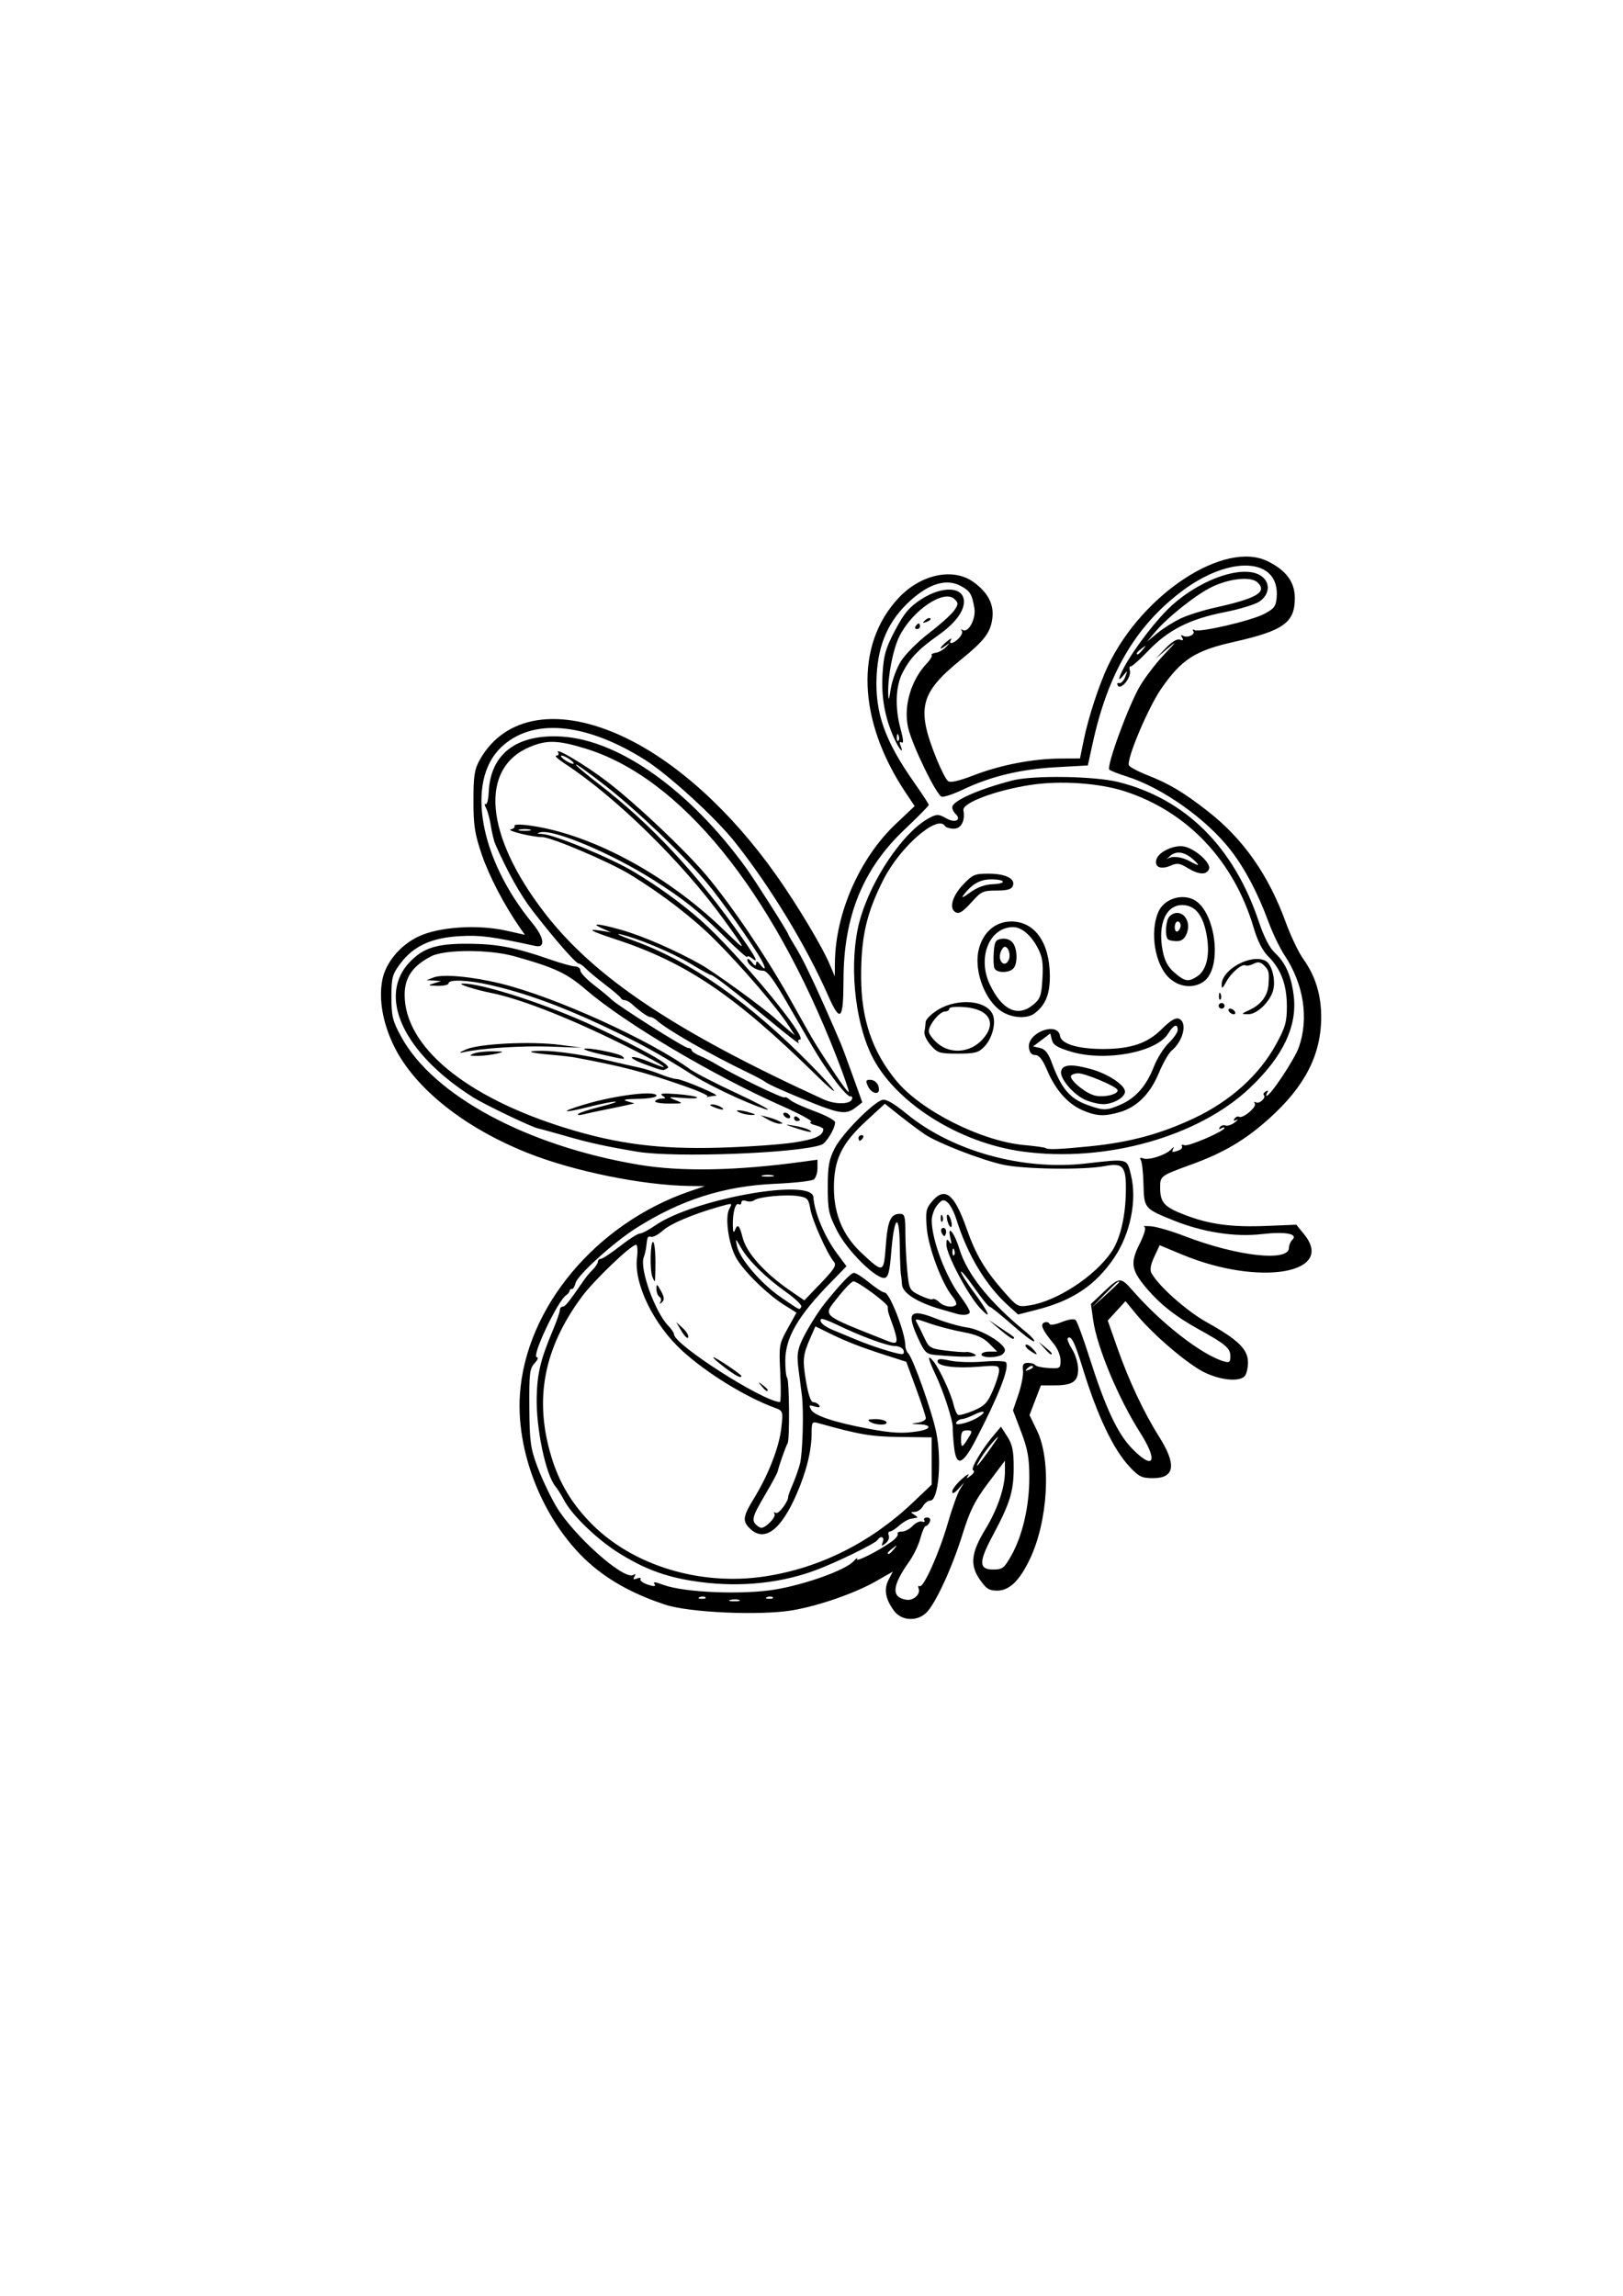 <?xml version="1.0" encoding="UTF-8" standalone="no"?>
<!-- Created with Inkscape (http://www.inkscape.org/) -->

<svg
   width="210mm"
   height="297mm"
   viewBox="0 0 210 297"
   version="1.1"
   id="svg1"
   xml:space="preserve"
   inkscape:export-filename="muamua.svg"
   inkscape:export-xdpi="96"
   inkscape:export-ydpi="96"
   inkscape:version="1.4.2 (2aeb623e1d, 2025-05-12)"
   sodipodi:docname=".svg"
   xmlns:inkscape="http://www.inkscape.org/namespaces/inkscape"
   xmlns:sodipodi="http://sodipodi.sourceforge.net/DTD/sodipodi-0.dtd"
   xmlns="http://www.w3.org/2000/svg"
   xmlns:svg="http://www.w3.org/2000/svg"><sodipodi:namedview
     id="namedview1"
     pagecolor="#ffffff"
     bordercolor="#000000"
     borderopacity="0.25"
     inkscape:showpageshadow="2"
     inkscape:pageopacity="0.0"
     inkscape:pagecheckerboard="0"
     inkscape:deskcolor="#d1d1d1"
     inkscape:document-units="mm"
     inkscape:export-bgcolor="#ffffff00"
     inkscape:zoom="0.69931958"
     inkscape:cx="396.81428"
     inkscape:cy="561.25984"
     inkscape:window-width="1033"
     inkscape:window-height="977"
     inkscape:window-x="26"
     inkscape:window-y="23"
     inkscape:window-maximized="0"
     inkscape:current-layer="layer1" /><defs
     id="defs1" /><g
     inkscape:label="Layer 1"
     inkscape:groupmode="layer"
     id="layer1"><path
       style="fill:#000000;stroke-width:1.403"
       d="m 115.68,208.382 c -1.118,-1.508 -1.344,-2.784 -0.709,-4.007 l 0.552,-1.062 -2.143,1.226 c -2.74,1.567 -7.424,3.198 -10.851,3.778 -4.163,0.705 -13.326,0.303 -16.441,-0.721 -3.538,-1.164 -6.385,-2.624 -8.8,-4.512 -6.353,-4.968 -10.55,-14.445 -10.02,-22.626 0.731,-11.281 9.852,-22.199 22.024,-26.36 l 1.899,-0.649 -1.97,-0.026 c -6.047,-0.082 -14.941,-1.888 -20.869,-4.238 -8.224,-3.26 -14.62,-8.336 -17.317,-13.742 -1.494,-2.994 -2.061,-6.148 -1.564,-8.692 0.436,-2.232 2.332,-4.499 4.688,-5.605 2.667,-1.252 7.654,-1.579 11.374,-0.745 l 2.38,0.534 -0.662,-0.954 c -2.019,-2.911 -3.958,-6.632 -4.912,-9.426 -0.912,-2.671 -1.081,-3.765 -1.079,-6.986 0.001,-3.218 0.131,-4.048 0.819,-5.274 3.251,-5.787 10.345,-6.894 18.717,-2.922 6.786,3.219 13.833,9.62 19.635,17.834 2.749,3.892 5.965,9.264 6.966,11.639 l 0.614,1.455 0.019,-1.789 c 0.07,-6.38 3.197,-13.497 7.876,-17.922 l 2.442,-2.309 -1.157,-1.731 c -6.248,-9.346 -6.602,-19.161 -0.909,-25.209 2.897,-3.078 7.082,-3.947 9.718,-2.017 1.867,1.367 2.645,2.905 2.391,4.725 -0.254,1.819 -1.023,2.82 -4.084,5.312 -5.292,4.309 -5.768,6.277 -3.108,12.85 0.547,1.353 1.202,2.624 1.455,2.826 0.32,0.255 1.363,0.019 3.432,-0.776 3.427,-1.317 7.6,-2.114 11.166,-2.132 l 2.488,-0.012 0.502,-2.455 c 0.585,-2.863 1.972,-7.101 3.106,-9.49 4.421,-9.316 15.072,-16.309 20.666,-13.57 2.402,1.176 3.524,2.692 3.524,4.763 0,3.18 -1.458,4.228 -7.897,5.677 -5.006,1.127 -6.764,2.26 -9.391,6.054 -1.69,2.44 -4.502,9.102 -4.181,9.905 0.088,0.22 1.161,0.795 2.385,1.277 2.861,1.127 4.651,2.194 7.818,4.662 4.584,3.572 7.861,8.241 10.096,14.385 0.641,1.762 1.657,3.89 2.258,4.728 1.565,2.183 2.323,4.634 2.323,7.506 0,4.893 -2.108,8.996 -6.769,13.175 -3.074,2.757 -5.853,4.396 -10.022,5.911 -4.015,1.46 -4.047,1.483 -4.047,2.982 0,1.937 0.518,2.513 3.182,3.537 3.221,1.238 6.038,1.615 10.647,1.427 l 3.789,-0.155 1.015,1.248 c 4.125,5.075 -5.831,6.746 -15.727,2.639 l -2.968,-1.232 -0.7,1.5 c -0.475,1.019 -0.589,1.698 -0.355,2.118 0.948,1.7 4.546,4.895 7.145,6.343 4.074,2.271 5.338,3.503 5.338,5.206 0,0.75 -0.205,1.56 -0.455,1.8 -0.749,0.719 -3.061,0.496 -5.134,-0.495 -2.152,-1.029 -6.641,-4.846 -8.842,-7.517 l -1.418,-1.72 -1.148,1.255 -1.148,1.255 1.249,3.557 c 1.472,4.192 3.435,8.368 5.381,11.442 2.305,3.642 2.055,5.39 -0.769,5.39 -1.439,0 -1.819,-0.183 -3.007,-1.444 -2.14,-2.273 -4.198,-6.607 -6.139,-12.922 -0.99,-3.221 -1.46,-4.154 -1.887,-3.745 -0.119,0.114 0.133,0.758 0.561,1.431 0.427,0.673 0.777,1.831 0.778,2.574 0.001,1.624 -0.715,2.104 -3.141,2.104 h -1.676 l -0.737,1.92 -0.737,1.92 0.965,1.99 c 1.89,3.898 1.442,11.751 -0.955,16.72 -1.328,2.753 -2.638,4.001 -4.203,4.001 -1.038,0 -1.419,-0.246 -2.252,-1.454 -1.288,-1.869 -1.105,-3.472 0.743,-6.5 1.561,-2.557 2.522,-5.386 2.522,-7.426 v -1.427 l -2.151,2.857 c -1.752,2.327 -2.372,3.565 -3.342,6.676 -1.359,4.358 -3.509,9.006 -4.691,10.14 -1.21,1.162 -3.204,1.042 -4.163,-0.251 z m -20.03,-1.398 c -0.257,-0.1 -0.768,-0.106 -1.137,-0.014 -0.369,0.092 -0.159,0.174 0.466,0.181 0.625,0.007 0.927,-0.068 0.67,-0.168 z m 23.212,-1.497 c -0.106,-0.266 -0.048,-0.398 0.129,-0.292 0.489,0.29 2.526,-4.263 3.649,-8.155 0.549,-1.9 1.251,-3.864 1.562,-4.364 l 0.564,-0.909 -0.78,0.859 c -0.509,0.56 -0.78,0.678 -0.78,0.341 0,-0.285 0.538,-0.999 1.195,-1.586 0.657,-0.588 1.051,-0.823 0.874,-0.523 -0.283,0.481 -0.24,0.483 0.362,0.014 0.378,-0.294 0.503,-0.59 0.281,-0.661 -0.413,-0.132 1.091,-2.686 2.703,-4.59 l 0.893,-1.055 0.824,1.28 c 0.654,1.016 0.824,1.841 0.824,4.01 0,3.068 -0.479,4.628 -2.691,8.754 -1.854,3.459 -1.846,4.433 0.037,4.433 1.2,0 1.421,-0.171 2.349,-1.819 1.446,-2.566 2.325,-6.369 2.325,-10.057 0,-2.543 -0.204,-3.691 -1.056,-5.933 l -1.056,-2.779 0.705,-2.072 c 0.388,-1.14 0.653,-2.522 0.59,-3.073 -0.092,-0.795 0.04,-1 0.644,-1 0.418,0 0.844,0.131 0.947,0.291 0.103,0.16 0.88,0.33 1.727,0.378 1.475,0.084 1.54,0.042 1.54,-0.991 0,-0.593 -0.384,-1.541 -0.852,-2.107 -1.497,-1.808 -1.836,-2.572 -1.238,-2.792 0.289,-0.107 0.582,-0.032 0.651,0.167 0.075,0.215 0.716,0.123 1.59,-0.227 0.875,-0.351 1.603,-0.455 1.808,-0.258 0.189,0.181 0.99,2.361 1.781,4.844 2.073,6.51 3.626,9.833 5.499,11.763 2.841,2.929 3.449,1.698 1.033,-2.092 -2.782,-4.363 -5.568,-11.044 -6.051,-14.512 l -0.29,-2.081 1.789,-1.692 c 1.924,-1.819 2.064,-1.818 3.684,0.035 3.677,4.207 8.916,8.264 11.719,9.076 0.72,0.208 0.852,0.11 0.852,-0.63 0,-1.076 -0.559,-1.555 -4.122,-3.529 -3.042,-1.685 -5.111,-3.336 -6.9,-5.504 -1.805,-2.188 -1.928,-3.108 -0.736,-5.509 0.656,-1.321 0.877,-2.129 0.614,-2.239 -0.227,-0.095 0.185,-0.121 0.914,-0.058 0.729,0.064 2.675,0.636 4.323,1.273 6.737,2.602 13.484,3.359 13.484,1.513 0,-0.337 0.189,-0.793 0.42,-1.015 0.831,-0.797 -0.841,-1.118 -3.96,-0.76 -3.473,0.399 -7.612,-0.246 -11.405,-1.779 -3.766,-1.522 -3.8,-1.563 -3.874,-4.654 -0.035,-1.489 -0.191,-2.905 -0.346,-3.146 -0.191,-0.296 -0.087,-0.366 0.321,-0.216 0.742,0.273 2.942,-0.449 3.623,-1.19 0.276,-0.3 0.394,-0.341 0.262,-0.091 -0.27,0.511 -0.143,0.552 0.719,0.235 0.328,-0.121 0.504,-0.365 0.39,-0.541 -0.114,-0.177 0.04,-0.231 0.342,-0.119 0.521,0.192 5.174,-1.82 5.174,-2.237 0,-0.109 -0.197,-0.081 -0.437,0.061 -0.265,0.157 -0.335,0.1 -0.177,-0.144 0.143,-0.222 0.473,-0.326 0.732,-0.23 0.26,0.096 0.808,-0.087 1.219,-0.407 0.411,-0.319 0.507,-0.461 0.215,-0.316 -0.353,0.176 -0.44,0.122 -0.258,-0.161 0.151,-0.234 0.413,-0.344 0.582,-0.243 0.476,0.282 2.332,-1.269 2.047,-1.711 -0.139,-0.217 -0.076,-0.286 0.143,-0.157 0.429,0.255 1.366,-0.606 1.02,-0.937 -0.116,-0.112 -0.003,-0.326 0.251,-0.477 0.296,-0.175 0.365,-0.123 0.192,0.145 -0.149,0.231 -0.184,0.42 -0.078,0.42 0.486,0 3.622,-4.73 4.168,-6.287 1.314,-3.748 0.622,-8.175 -1.858,-11.899 -0.6,-0.9 -1.542,-2.864 -2.094,-4.364 -1.338,-3.636 -3,-6.793 -4.828,-9.169 -3.121,-4.056 -8.883,-8.145 -13.532,-9.603 -1.042,-0.327 -2.035,-0.717 -2.207,-0.867 -0.432,-0.378 2.486,-8.337 3.979,-10.852 0.672,-1.133 2.079,-2.96 3.126,-4.061 1.634,-1.717 1.691,-1.82 0.397,-0.727 l -1.506,1.273 1.277,-1.336 c 0.815,-0.852 1.489,-1.258 1.862,-1.12 0.415,0.153 0.495,0.076 0.275,-0.266 -0.197,-0.306 -0.163,-0.394 0.093,-0.242 0.572,0.339 1.653,-0.127 1.358,-0.585 -0.136,-0.211 -0.066,-0.275 0.157,-0.143 0.603,0.357 7.256,-1.181 8.996,-2.081 1.292,-0.667 1.533,-0.981 1.632,-2.121 0.453,-5.212 -6.08,-5.578 -12.44,-0.697 -5.874,4.508 -9.401,10.565 -11.357,19.502 l -0.637,2.91 -4.133,0.23 c -4.569,0.255 -8.444,1.186 -12.023,2.891 -1.258,0.599 -2.504,1.009 -2.77,0.911 -0.691,-0.255 -3.77,-6.586 -4.311,-8.866 -0.656,-2.761 0.335,-6.197 2.417,-8.38 0.445,-0.466 0.723,-0.942 0.619,-1.056 -0.104,-0.115 0.134,-0.254 0.529,-0.31 0.395,-0.056 0.992,-0.39 1.326,-0.742 0.563,-0.594 0.559,-0.606 -0.056,-0.162 -0.941,0.68 -0.824,0.274 0.16,-0.554 0.453,-0.381 0.698,-0.488 0.546,-0.238 -0.423,0.694 0.326,0.541 1.036,-0.211 0.345,-0.366 0.5,-0.802 0.343,-0.968 -0.157,-0.166 -0.09,-0.195 0.147,-0.064 0.722,0.396 1.716,-1.469 1.495,-2.806 -0.31,-1.875 -0.561,-2.271 -1.861,-2.943 -1.769,-0.914 -3.976,-0.258 -6.372,1.894 -2.833,2.544 -4.22,5.617 -4.42,9.79 -0.228,4.764 1.056,8.395 4.898,13.845 1.017,1.443 1.85,2.724 1.85,2.845 0,0.121 -1.415,1.559 -3.145,3.195 -5.381,5.09 -7.872,11.225 -7.888,19.432 -0.01,5.265 -0.396,5.65 -2.006,2 -2.832,-6.419 -7.43,-13.991 -12.017,-19.787 -2.521,-3.186 -8.624,-8.766 -11.696,-10.695 -7.717,-4.844 -14.592,-5.429 -18.599,-1.583 -4.58,4.396 -2.777,14.437 4.087,22.761 1.504,1.824 1.692,3.211 0.398,2.93 -5.712,-1.239 -7.143,-1.425 -9.81,-1.277 -3.645,0.203 -5.978,1.27 -7.659,3.504 -1.089,1.447 -1.19,1.82 -1.19,4.388 0,2.477 0.149,3.079 1.266,5.125 4.151,7.602 16.254,14.119 30.749,16.556 5.476,0.921 12.656,0.784 21.312,-0.406 l 1.8,-0.247 v 1.096 c 0,0.603 -0.213,1.259 -0.474,1.459 -0.26,0.2 -2.52,0.453 -5.02,0.562 -6.62,0.29 -12.222,2.08 -17.997,5.749 -2.907,1.847 -7.537,6.045 -7.807,7.078 -0.124,0.474 -0.336,0.826 -0.471,0.782 -0.135,-0.043 -0.274,0.067 -0.309,0.244 -0.034,0.178 -0.224,0.423 -0.422,0.546 -1.095,0.677 -4.583,8.042 -3.808,8.042 0.238,0 0.107,0.345 -0.29,0.766 -0.64,0.679 -0.718,1.33 -0.686,5.728 0.031,4.392 0.15,5.271 1.035,7.644 0.55,1.474 1.626,3.756 2.391,5.07 2.196,3.77 8.81,9.679 10.025,8.958 0.313,-0.186 0.361,-0.119 0.149,0.209 -0.227,0.353 -0.136,0.418 0.34,0.242 0.358,-0.132 0.556,-0.094 0.441,0.085 -0.115,0.178 0.308,0.497 0.941,0.709 0.681,0.228 1.058,0.242 0.924,0.035 -0.283,-0.439 -0.094,-0.438 1.123,0.007 2.718,0.992 10.29,1.299 14.484,0.586 3.938,-0.669 9.047,-2.511 10.092,-3.64 0.385,-0.416 0.592,-0.551 0.458,-0.299 -0.26,0.491 2.876,-1.09 4.475,-2.255 0.533,-0.389 0.884,-0.839 0.78,-1 -0.104,-0.162 0.135,-0.294 0.532,-0.294 0.397,0 1.035,-0.333 1.419,-0.74 0.384,-0.407 0.931,-0.654 1.215,-0.55 0.284,0.105 0.413,0.029 0.286,-0.169 -0.127,-0.198 0.029,-0.36 0.347,-0.36 0.359,0 0.496,0.207 0.361,0.546 -0.12,0.3 -0.35,0.546 -0.511,0.546 -0.161,0 -0.478,0.706 -0.705,1.568 -0.226,0.863 -0.869,2.213 -1.427,3.001 -2.264,3.192 -2.383,4.659 -0.402,4.976 0.931,0.149 1.888,-0.727 1.595,-1.46 z m -29.376,-0.989 c -3.581,-0.59 -6.24,-1.605 -9.428,-3.598 -2.785,-1.741 -6.039,-4.875 -7.052,-6.792 -0.364,-0.689 -0.869,-1.497 -1.123,-1.797 -1.261,-1.49 -2.531,-7.511 -2.439,-11.554 0.071,-3.102 0.497,-4.873 2.077,-8.631 0.504,-1.2 0.917,-2.387 0.916,-2.637 -6.02e-4,-0.25 0.167,-0.455 0.373,-0.455 0.324,0 0.799,-0.595 2.846,-3.569 0.208,-0.303 0.677,-0.851 1.042,-1.219 0.365,-0.368 0.663,-0.832 0.663,-1.032 0,-0.2 0.173,-0.364 0.384,-0.364 0.211,0 1.326,-0.737 2.477,-1.637 1.151,-0.9 2.309,-1.637 2.572,-1.637 0.263,0 1.152,-0.467 1.974,-1.038 4.955,-3.439 20.309,-6.193 20.474,-3.673 0.13,1.987 1.443,5.119 3.052,7.283 l 1.236,1.663 -1.972,2.017 c -4.331,4.431 -5.95,7.213 -5.95,10.225 0,1.073 0.106,2.052 0.235,2.176 0.289,0.277 0.35,8.001 0.067,8.47 -0.234,0.389 -1.173,3.056 -1.281,3.639 -0.04,0.216 -0.774,1.581 -1.631,3.033 -1.72,2.914 -1.829,3.362 -0.979,4.039 0.48,0.383 0.737,0.319 1.504,-0.372 0.508,-0.459 0.818,-0.999 0.688,-1.201 -0.131,-0.204 -0.049,-0.256 0.185,-0.117 0.354,0.21 1.634,-1.505 1.594,-2.136 -0.007,-0.103 0.243,-0.773 0.555,-1.489 0.312,-0.716 0.735,-1.902 0.94,-2.635 0.371,-1.324 0.536,-6.881 0.267,-8.971 -0.077,-0.6 -0.269,-2.09 -0.427,-3.31 -0.236,-1.826 -0.155,-2.503 0.455,-3.819 0.642,-1.385 2.084,-3.697 3.038,-4.873 2.019,-2.489 3.298,-3.819 3.671,-3.819 0.25,0 1.152,0.573 2.004,1.273 0.852,0.7 1.738,1.273 1.969,1.273 0.649,0 2.681,5.215 2.681,6.879 0,0.337 0.16,0.768 0.354,0.958 0.633,0.617 3.096,7.548 3.645,10.258 0.738,3.641 0.284,8.818 -0.773,8.818 -0.301,0 -0.73,0.327 -0.953,0.727 -0.223,0.4 -0.698,0.73 -1.055,0.733 -0.558,0.004 -0.569,0.055 -0.081,0.358 0.313,0.194 0.483,0.368 0.379,0.386 -0.104,0.018 -0.477,0.087 -0.829,0.152 -0.352,0.065 -1.023,0.462 -1.492,0.881 -0.469,0.42 -1.01,0.763 -1.201,0.763 -0.191,0 -0.255,0.234 -0.14,0.519 0.114,0.285 -0.07,0.736 -0.409,1 -0.532,0.415 -0.583,0.394 -0.368,-0.155 0.265,-0.679 -0.278,-0.889 -0.681,-0.263 -0.307,0.478 -5.643,3.058 -8.289,4.008 -4.787,1.719 -10.299,2.16 -15.764,1.259 z m 9.472,-0.563 c 7.123,-1.079 13.714,-4.378 19.228,-9.624 l 2.368,-2.253 -0.003,-3.055 -0.003,-3.056 -4.071,-0.05 c -3.773,-0.047 -5.225,-0.293 -10.606,-1.796 -0.783,-0.219 -0.853,-0.12 -0.853,1.209 0,2.318 -0.651,4.989 -1.942,7.966 -2.025,4.669 -4.165,6.267 -6.014,4.492 -1.033,-0.992 -0.962,-1.543 0.512,-3.958 1.878,-3.077 3.253,-6.628 3.522,-9.1 0.235,-2.159 0.224,-2.193 -0.856,-2.593 -3.799,-1.407 -8.756,-4.455 -11.925,-7.335 -3.707,-3.368 -6.305,-8.665 -5.897,-12.021 0.116,-0.95 0.063,-1.728 -0.116,-1.728 -0.651,0 -5.453,4.598 -7.027,6.729 -4.94,6.689 -6.189,13.29 -3.923,20.731 1.018,3.343 2.657,6.073 5.173,8.618 5.368,5.431 14.096,8.086 22.431,6.824 z M 118.755,185.166 c 1.746,-0.277 1.863,-0.838 0.189,-0.912 -1.146,-0.051 -1.159,-0.065 -0.189,-0.206 0.573,-0.083 1.04,-0.345 1.037,-0.582 -0.003,-0.237 -0.574,-1.976 -1.269,-3.864 l -1.264,-3.434 -2.615,-0.837 c -3.241,-1.037 -5.142,-1.779 -7.391,-2.884 l -1.745,-0.857 -0.601,1.358 c -1.026,2.319 -1.091,2.92 -0.62,5.726 0.298,1.772 0.63,2.724 0.952,2.724 0.272,0 0.611,0.181 0.753,0.403 0.176,0.273 -0.01,0.321 -0.578,0.147 -0.736,-0.224 -0.791,-0.171 -0.449,0.442 0.421,0.756 3.112,1.64 7.443,2.446 3.078,0.573 4.381,0.64 6.346,0.329 z m -6.157,-1.221 c -0.432,-0.268 -0.279,-0.354 0.641,-0.358 0.665,-0.003 1.314,0.158 1.443,0.358 0.3,0.466 -1.332,0.466 -2.084,0 z m -11.638,-6.274 c -0.184,-3.613 -0.154,-3.792 0.953,-5.793 l 1.143,-2.065 -1.576,-0.988 c -2.242,-1.407 -5.337,-4.451 -6.258,-6.156 -0.979,-1.812 -1.442,-5.234 -0.852,-6.292 0.425,-0.763 0.415,-0.764 -1.376,-0.252 -3.403,0.974 -6.242,2.18 -7.243,3.078 -0.551,0.494 -1.215,0.856 -1.476,0.802 -0.488,-0.1 -0.51,-0.057 -0.658,1.267 -0.048,0.432 -0.192,1.048 -0.32,1.367 -0.577,1.443 1.446,7.093 3.178,8.878 0.405,0.417 0.736,0.909 0.736,1.093 0,1.328 11.367,8.609 13.694,8.771 0.134,0.01 0.158,-1.661 0.054,-3.711 z m -2.429,1.637 c -0.471,-0.577 -0.458,-0.59 0.143,-0.137 0.365,0.275 0.663,0.561 0.663,0.636 0,0.299 -0.311,0.107 -0.806,-0.499 z m -4.836,-2.459 c -0.915,-0.698 -1.54,-1.269 -1.388,-1.269 0.297,0 3.62,2.227 3.62,2.426 0,0.363 -0.751,-0.026 -2.232,-1.156 z m -5.496,-4.62 -0.709,-1.196 0.853,0.78 c 0.469,0.429 0.788,0.967 0.709,1.196 -0.079,0.228 -0.463,-0.123 -0.853,-0.78 z m -2.741,-3.807 c 0.138,-0.236 0.078,-0.532 -0.134,-0.658 -0.212,-0.126 -0.384,-0.587 -0.383,-1.025 10e-4,-0.705 0.069,-0.674 0.579,0.265 0.44,0.81 0.471,1.155 0.131,1.455 -0.323,0.284 -0.376,0.274 -0.194,-0.037 z m -1.047,-3.237 c -0.344,-0.861 -0.277,-4.517 0.083,-4.517 0.172,0 0.313,1.146 0.313,2.546 0,1.4 -0.037,2.546 -0.083,2.546 -0.046,0 -0.186,-0.259 -0.313,-0.575 z m 32.491,9.486 c -0.12,-0.3 -0.631,-0.546 -1.136,-0.546 -0.973,0 -4.405,-1.264 -7.485,-2.757 -1.019,-0.494 -1.931,-0.823 -2.027,-0.731 -0.332,0.319 0.32,0.926 1.528,1.425 0.668,0.276 2.068,0.857 3.11,1.29 1.957,0.814 4.956,1.765 5.766,1.828 0.26,0.02 0.367,-0.202 0.244,-0.51 z m -0.895,-1.409 c 0,-0.275 -0.249,-1.177 -0.553,-2.005 -0.566,-1.541 -0.583,-1.605 -0.583,-2.211 0,-0.419 -3.874,-3.285 -4.441,-3.285 -0.217,0 -1.111,0.912 -1.988,2.028 -2.004,2.548 -2.423,2.17 6.24,5.623 1.097,0.437 1.326,0.412 1.326,-0.149 z m -12.326,-4.21 c 0.122,-0.19 -0.739,-1.027 -1.915,-1.86 -2.669,-1.893 -4.919,-4.101 -5.889,-5.78 -0.741,-1.282 -0.744,-1.283 -0.514,-0.199 0.345,1.63 3.143,4.882 5.695,6.621 2.611,1.779 2.341,1.654 2.622,1.217 z m 4.208,-5.838 c -0.861,-1.014 -2.773,-5.289 -3.037,-6.788 -0.238,-1.354 -0.382,-1.508 -1.584,-1.695 -1.575,-0.245 -5.083,0.087 -5.683,0.539 -0.234,0.176 -0.703,0.218 -1.042,0.093 -0.352,-0.13 -0.616,-0.045 -0.616,0.197 0,0.233 -0.151,0.334 -0.336,0.225 -0.426,-0.253 -0.797,1.051 -0.769,2.702 0.016,0.965 0.091,1.103 0.308,0.57 0.322,-0.789 0.567,-0.522 0.959,1.045 0.494,1.98 2.855,4.606 6.198,6.896 l 1.786,1.224 2.14,-2.23 c 1.776,-1.851 2.061,-2.323 1.677,-2.775 z m 15.553,23.935 c -0.112,-1.062 -0.188,-2.176 -0.168,-2.476 0.053,-0.825 -1.193,-4.67 -2.203,-6.796 -1.029,-2.166 -1.13,-2.798 -0.282,-1.751 0.78,0.962 2.273,4.178 2.597,5.593 0.142,0.62 0.397,1.209 0.566,1.31 0.17,0.101 1.071,-0.141 2.002,-0.536 1.432,-0.608 1.818,-1.008 2.504,-2.591 0.446,-1.03 0.811,-2.196 0.811,-2.592 0,-0.666 -0.189,-0.704 -2.557,-0.51 -3.053,0.25 -5.399,-0.047 -5.399,-0.682 0,-0.355 0.368,-0.379 1.61,-0.103 0.886,0.197 2.833,0.255 4.327,0.131 1.494,-0.125 2.809,-0.083 2.922,0.093 0.458,0.711 -0.978,4.379 -3.936,10.057 -1.698,3.259 -2.513,3.508 -2.793,0.853 z m 2.064,-1.476 c 0.308,-0.517 0.235,-0.636 -0.392,-0.636 -0.619,0 -0.77,0.234 -0.765,1.182 0.006,1.212 0.15,1.144 1.157,-0.546 z m 1.049,-2.327 c 1.216,-0.755 0.806,-0.995 -0.545,-0.319 -0.604,0.302 -1.301,0.551 -1.55,0.552 -0.248,10e-4 -0.572,0.19 -0.72,0.419 -0.356,0.554 1.605,0.099 2.814,-0.652 z m -5.559,-8.064 c -1.128,-0.104 -1.362,-0.33 -2.179,-2.102 -1.579,-3.426 -1.096,-3.955 2.356,-2.578 1.223,0.488 3.009,0.995 3.969,1.128 1.835,0.254 4.885,2.085 4.885,2.933 0,0.261 -0.27,0.575 -0.599,0.696 -0.94,0.346 -2.432,0.259 -2.432,-0.143 0,-0.2 0.458,-0.364 1.018,-0.364 h 1.018 l -1.047,-1.049 c -0.773,-0.774 -1.66,-1.162 -3.386,-1.478 -1.286,-0.236 -3.234,-0.743 -4.328,-1.128 -1.835,-0.645 -1.961,-0.651 -1.629,-0.068 0.198,0.347 0.639,1.235 0.979,1.973 0.579,1.255 0.758,1.359 2.765,1.616 1.181,0.151 2.361,0.236 2.623,0.188 0.262,-0.048 0.774,0.086 1.137,0.297 0.647,0.377 -1.54,0.41 -5.15,0.078 z m 12.23,-0.581 c -0.404,-0.284 -0.635,-0.612 -0.512,-0.73 0.122,-0.118 0.532,0.115 0.911,0.516 0.805,0.854 0.64,0.942 -0.399,0.214 z m 1.88,-0.303 -0.722,-0.818 0.852,0.693 c 0.469,0.381 0.852,0.749 0.852,0.818 0,0.291 -0.305,0.076 -0.983,-0.693 z m -4.139,-3.013 c -1.454,-1.282 -2.769,-2.336 -2.921,-2.341 -0.152,-0.005 -1.047,-1.113 -1.989,-2.461 -0.942,-1.348 -1.713,-2.275 -1.713,-2.06 0,0.215 0.657,1.277 1.459,2.36 2.16,2.914 2.679,4.117 1.005,2.332 -1.575,-1.68 -4.362,-6.945 -4.353,-8.224 0.004,-0.704 0.079,-0.765 0.39,-0.323 0.282,0.4 0.316,0.264 0.128,-0.509 -0.455,-1.874 0.521,-0.707 1.152,1.377 1.005,3.319 3.944,6.974 8.743,10.876 0.625,0.508 1.048,1.009 0.939,1.114 -0.108,0.104 -1.387,-0.859 -2.842,-2.141 z m -7.501,-9.694 c -0.121,-0.29 -0.211,-0.204 -0.229,0.22 -0.017,0.383 0.073,0.598 0.199,0.477 0.126,-0.121 0.139,-0.435 0.03,-0.697 z m 5.984,10.371 -1.507,-1.292 1.516,1.012 c 1.948,1.301 1.858,1.225 1.665,1.411 -0.092,0.088 -0.845,-0.421 -1.673,-1.132 z m -5.674,-2.104 c -0.208,-0.06 -1.146,-0.33 -2.084,-0.6 -3.002,-0.864 -4.918,-2.085 -4.983,-3.175 -0.032,-0.533 -0.097,-1.133 -0.146,-1.333 -0.048,-0.2 -0.113,-1.919 -0.143,-3.819 -0.069,-4.314 -0.732,-3.702 -1.108,1.021 -0.194,2.441 -0.384,3.178 -0.842,3.262 -1.089,0.2 -4.814,-3.475 -6.133,-6.05 -1.113,-2.173 -1.232,-2.719 -1.232,-5.683 0,-2.731 0.153,-3.577 0.915,-5.063 0.941,-1.835 4.894,-5.852 6.13,-6.228 0.486,-0.148 1.463,0.413 3.246,1.866 5.865,4.776 14.931,7.284 23.019,6.369 5.617,-0.636 5.377,-0.695 5.914,1.453 0.819,3.276 -0.064,7.632 -2.181,10.756 -2.385,3.519 -5.344,5.508 -9.953,6.689 l -2.463,0.631 -1.268,-1.147 c -2.928,-2.648 -5.266,-6.538 -6.73,-11.196 -0.291,-0.926 -0.804,-1.903 -1.14,-2.17 -0.523,-0.417 -0.713,-0.365 -1.325,0.36 -0.393,0.466 -0.713,1.361 -0.712,1.989 0.004,2.484 1.796,7.25 3.66,9.738 0.695,0.927 1.263,1.868 1.263,2.091 0,0.377 -0.823,0.493 -1.705,0.239 z m -0.076,-1.155 c 0.132,-0.127 -0.082,-0.623 -0.475,-1.104 -1.349,-1.646 -3.091,-6.279 -3.305,-8.791 -0.181,-2.119 -0.103,-2.549 0.621,-3.423 1.687,-2.04 2.925,-1.102 4.518,3.424 1.213,3.443 2.36,5.378 4.892,8.251 1.674,1.899 1.754,1.941 3.264,1.71 3.521,-0.538 8.43,-3.741 10.595,-6.913 1.087,-1.593 1.772,-4.342 1.856,-7.457 0.099,-3.63 -0.267,-4.114 -2.757,-3.643 -2.754,0.52 -10.532,0.403 -13.191,-0.198 -2.873,-0.65 -8.376,-2.792 -10.045,-3.909 -0.661,-0.443 -2.098,-1.515 -3.193,-2.383 l -1.99,-1.578 -2.426,2.236 c -3.196,2.946 -4.193,5.042 -4.162,8.75 0.029,3.389 1.201,6.109 3.593,8.337 2.814,2.621 2.854,2.609 3.116,-0.95 0.239,-3.246 0.629,-4.132 1.822,-4.132 0.625,0 0.712,0.297 0.714,2.455 0.001,1.35 0.112,3.569 0.246,4.93 0.237,2.407 0.283,2.495 1.655,3.167 0.777,0.38 1.51,0.597 1.63,0.482 0.12,-0.115 0.494,0.055 0.832,0.379 0.621,0.596 1.749,0.781 2.189,0.358 z m -12.617,-21.592 c 0,-0.2 0.181,-0.364 0.401,-0.364 0.221,0 0.296,0.164 0.167,0.364 -0.129,0.2 -0.309,0.364 -0.401,0.364 -0.092,0 -0.167,-0.164 -0.167,-0.364 z m 10.83,12.415 c -0.163,-0.254 -0.194,-0.559 -0.069,-0.679 0.339,-0.326 0.709,0.153 0.526,0.681 -0.128,0.37 -0.218,0.369 -0.456,-0.001 z m 0.726,-1.504 c -0.142,-0.43 -0.173,-0.864 -0.069,-0.964 0.104,-0.1 0.306,0.17 0.448,0.6 0.142,0.43 0.173,0.864 0.069,0.964 -0.104,0.1 -0.306,-0.17 -0.448,-0.6 z m -0.917,-0.576 c 0.018,-0.424 0.108,-0.51 0.229,-0.22 0.109,0.263 0.096,0.576 -0.03,0.697 -0.126,0.121 -0.215,-0.094 -0.199,-0.477 z m -39.244,-8.551 c -4.042,-0.675 -6.18,-1.144 -9.283,-2.035 -1.771,-0.509 -3.391,-0.954 -3.599,-0.989 -0.719,-0.12 -6.936,-3.099 -8.391,-4.021 -9.084,-5.755 -12.488,-13.178 -8.076,-17.61 1.753,-1.761 3.475,-2.278 7.501,-2.252 3.705,0.024 6.072,0.479 10.481,2.014 1.458,0.508 2.95,0.923 3.315,0.923 0.366,0 0.665,0.235 0.665,0.521 0,0.287 0.81,1.146 1.8,1.909 0.99,0.764 1.97,1.574 2.179,1.802 0.658,0.718 9.491,6.315 9.966,6.315 0.249,0 0.454,0.128 0.454,0.284 0,0.156 0.469,0.48 1.042,0.72 0.573,0.24 1.639,0.794 2.368,1.232 2.338,1.403 8.43,4.342 8.62,4.159 0.101,-0.097 0.415,0.045 0.698,0.316 0.282,0.271 1.711,0.932 3.175,1.469 1.464,0.537 2.662,1.183 2.662,1.434 0,0.806 -1.135,2.673 -1.766,2.906 -2.984,1.099 -18.998,1.707 -23.809,0.903 z m 20.211,-1.189 c 2.81,-0.428 3.821,-0.885 3.842,-1.738 0.003,-0.128 -0.463,-0.353 -1.036,-0.499 -0.573,-0.146 -0.822,-0.344 -0.553,-0.438 0.269,-0.095 -1.436,-1.024 -3.789,-2.066 -8.905,-3.944 -20.315,-10.712 -25.334,-15.026 -2.504,-2.153 -3.993,-2.85 -9.254,-4.329 -3.225,-0.907 -9.023,-0.904 -10.78,0.005 -2.398,1.242 -3.428,2.736 -3.428,4.974 0,6.709 7.893,13.24 20.839,17.241 6.69,2.068 12.122,2.762 19.891,2.541 3.543,-0.1 7.864,-0.4 9.603,-0.665 z m 0.248,-1.882 c -1.501,-0.498 -1.502,-0.501 -0.189,-0.294 0.729,0.115 1.582,0.349 1.894,0.52 0.834,0.456 0.028,0.349 -1.705,-0.226 z m -3.599,-1.105 -0.947,-0.548 0.947,0.241 c 0.521,0.133 1.203,0.38 1.516,0.55 0.505,0.274 0.505,0.308 0,0.307 -0.313,-0.001 -0.995,-0.248 -1.516,-0.55 z m 3.41,-0.175 c 0,-0.212 0.171,-0.284 0.379,-0.16 0.208,0.124 0.379,0.297 0.379,0.385 0,0.088 -0.171,0.16 -0.379,0.16 -0.208,0 -0.379,-0.173 -0.379,-0.385 z m -1.326,-0.342 c -0.129,-0.2 -0.064,-0.364 0.145,-0.364 0.208,0 0.484,0.164 0.613,0.364 0.129,0.2 0.064,0.364 -0.145,0.364 -0.208,0 -0.484,-0.164 -0.613,-0.364 z m -26.613,-0.192 c 0.158,-0.165 1.437,-0.584 2.842,-0.931 1.405,-0.347 2.287,-0.646 1.96,-0.664 -0.327,-0.018 -1.856,0.286 -3.4,0.675 -3.567,0.899 -3.906,0.677 -0.507,-0.331 4.039,-1.197 9.236,-1.819 9.236,-1.104 0,0.2 -1.066,0.38 -2.368,0.4 -1.697,0.026 -2.1,0.114 -1.421,0.311 l 0.947,0.275 -0.947,0.217 c -0.521,0.119 -1.8,0.385 -2.842,0.591 -1.042,0.206 -2.321,0.483 -2.842,0.616 -0.521,0.133 -0.818,0.108 -0.66,-0.057 z m 20.93,-0.172 c -0.965,-0.398 0.031,-0.398 1.326,0 0.761,0.234 0.799,0.293 0.189,0.302 -0.417,0.005 -1.099,-0.13 -1.516,-0.302 z m -3.41,-0.727 c -0.5,-0.206 -0.564,-0.319 -0.189,-0.333 0.313,-0.011 0.824,0.139 1.137,0.333 0.693,0.43 0.094,0.43 -0.947,0 z m 2.943,-1.229 c -1.924,-0.86 -4.383,-2.122 -5.465,-2.804 -4.772,-3.01 -6.894,-4.174 -11.876,-6.515 -5.418,-2.546 -10.2,-4.268 -14.587,-5.254 -2.832,-0.636 -5.304,-0.73 -5.304,-0.201 0,0.2 -0.639,0.347 -1.421,0.327 -1.268,-0.032 -1.319,-0.068 -0.474,-0.327 l 0.947,-0.291 -0.947,-0.059 -0.947,-0.059 0.941,-0.36 c 1.189,-0.455 5.012,-0.096 8.72,0.82 7.001,1.729 19.163,7.238 24.438,11.07 0.625,0.454 3.268,1.818 5.873,3.03 2.605,1.213 4.48,2.201 4.168,2.196 -0.313,-0.004 -2.142,-0.712 -4.066,-1.572 z m -10.494,0.46 c 0.114,-0.177 0.495,-0.324 0.848,-0.327 0.556,-0.005 0.565,-0.056 0.072,-0.384 -0.409,-0.273 0.106,-0.328 1.841,-0.197 1.325,0.1 2.519,0.294 2.652,0.431 0.134,0.137 -0.695,0.171 -1.841,0.074 -1.927,-0.162 -1.999,-0.141 -0.964,0.275 1.09,0.438 1.067,0.45 -0.848,0.45 -1.082,0 -1.875,-0.145 -1.761,-0.322 z m 6.759,-0.613 c 0.19,-0.095 -1.174,-0.702 -3.031,-1.35 -5.128,-1.789 -8.027,-2.545 -14.114,-3.679 -0.488,-0.091 -1.937,-0.255 -3.221,-0.364 -2.771,-0.236 -3.308,-0.498 -1.02,-0.498 1.897,0 5.679,0.569 8.916,1.341 1.25,0.298 2.87,0.667 3.599,0.819 0.729,0.152 1.986,0.546 2.793,0.877 0.807,0.33 1.745,0.605 2.084,0.611 0.721,0.012 5.756,2.147 5.1,2.162 -0.243,0.005 -0.67,0.065 -0.947,0.132 -0.278,0.067 -0.349,0.045 -0.159,-0.05 z m -8.112,-4.152 c -1.146,-0.423 -1.879,-0.834 -1.628,-0.915 0.251,-0.081 1.257,0.194 2.237,0.61 3.181,1.351 2.123,0.576 -2.23,-1.633 -7.394,-3.752 -14.227,-6.479 -18.271,-7.292 -2.128,-0.428 -4.446,-1.178 -3.728,-1.206 2.423,-0.096 11.071,2.711 17.178,5.575 6.385,2.995 9.95,5.019 9.413,5.346 -0.651,0.396 -0.528,0.416 -2.972,-0.485 z m -5.613,-1.273 c -1.316,-0.297 -2.313,-0.616 -2.216,-0.71 0.278,-0.267 4.53,0.568 4.951,0.972 0.459,0.44 0.323,0.427 -2.735,-0.262 z m -16.551,-0.103 c 0.417,-0.172 1.525,-0.305 2.463,-0.295 1.539,0.016 1.595,0.044 0.568,0.295 -0.625,0.153 -1.733,0.285 -2.463,0.295 -1.066,0.014 -1.178,-0.044 -0.568,-0.295 z m -0.967,-0.538 c 1.7,-0.753 8.419,-1.082 12.144,-0.595 l 2.842,0.371 -4.06,-0.144 c -3.724,-0.132 -8.954,0.208 -11.285,0.732 -0.632,0.142 -0.513,0.021 0.359,-0.365 z m 72.008,13.205 c -8.33,-1.138 -16.624,-6.435 -19.549,-12.485 -2.24,-4.635 -2.909,-12.138 -1.54,-17.276 1.431,-5.372 5.721,-11.697 9.11,-13.436 0.908,-0.466 1.144,-0.455 2.117,0.097 1.147,0.651 2.027,0.217 1.19,-0.586 -0.232,-0.223 -0.422,-0.601 -0.422,-0.842 0,-0.824 3.331,-2.312 7.767,-3.47 2.684,-0.7 10.685,-0.577 13.796,0.213 8.654,2.196 14.867,8.383 18.099,18.024 0.684,2.039 1.402,3.43 2.111,4.086 1.358,1.257 2.097,2.948 2.412,5.518 0.481,3.927 -1.375,7.847 -5.629,11.89 -6.689,6.357 -18.722,9.734 -29.463,8.267 z m 8.714,-0.674 c 5.146,-0.515 9.108,-1.581 13.45,-3.619 4.702,-2.207 8.459,-5.585 10.638,-9.566 1.214,-2.217 1.408,-2.903 1.403,-4.964 -0.006,-2.76 -0.767,-4.791 -2.406,-6.416 -0.732,-0.726 -1.383,-1.996 -1.865,-3.637 -2.56,-8.711 -8.556,-15.077 -16.693,-17.722 -3.323,-1.08 -8.363,-1.42 -12.223,-0.823 -4.527,0.699 -8.836,2.324 -8.663,3.267 0.25,1.361 -0.286,2.391 -1.245,2.391 -0.505,0 -1.023,-0.164 -1.152,-0.364 -0.967,-1.503 -5.811,2.729 -7.948,6.944 -2.204,4.348 -2.905,7.413 -2.89,12.644 0.016,5.437 1.453,9.646 4.583,13.42 3.207,3.867 10.993,7.776 16.493,8.281 1.454,0.134 2.714,0.309 2.801,0.39 0.244,0.228 1.796,0.167 5.715,-0.226 z m -0.994,-4.688 c -1.885,-0.822 -3.46,-2.62 -4.556,-5.202 -0.569,-1.34 -1.025,-1.917 -1.516,-1.919 -0.476,-10e-4 -0.739,-0.311 -0.818,-0.963 -0.235,-1.946 3.739,-3.429 4.025,-1.502 0.152,1.026 2.346,1.687 5.591,1.685 3.564,-0.003 5.741,-0.743 7.567,-2.572 1.079,-1.081 1.773,-1.506 2.2,-1.349 1.163,0.428 0.619,2.865 -0.925,4.138 -0.374,0.308 -1.117,1.613 -1.651,2.9 -1.113,2.681 -2.85,4.416 -5.058,5.051 -2.034,0.585 -3.029,0.53 -4.86,-0.268 z m 4.988,-0.714 c 1.946,-0.849 3.321,-2.419 4.286,-4.895 0.419,-1.074 1.284,-2.455 1.924,-3.069 0.639,-0.614 1.163,-1.374 1.163,-1.69 0,-0.883 -0.527,-0.683 -1.236,0.469 -1.495,2.43 -8.15,3.668 -12.579,2.341 -1.75,-0.525 -2.305,-0.866 -2.465,-1.516 l -0.206,-0.839 -1.11,0.838 -1.11,0.838 0.894,0.203 c 0.64,0.145 1.064,0.666 1.492,1.83 1.279,3.478 2.362,4.744 4.79,5.598 1.964,0.69 2.349,0.68 4.158,-0.108 z m -4.684,-0.655 c -1.525,-0.721 -3.21,-2.747 -3.032,-3.645 0.178,-0.898 1.366,-0.985 3.878,-0.284 2.211,0.617 4.39,2.064 4.39,2.915 0,0.746 -1.541,1.626 -2.831,1.617 -0.631,-0.004 -1.713,-0.276 -2.405,-0.603 z m 4.24,-1.283 c -0.327,-0.507 -4.164,-2.106 -5.054,-2.106 -0.399,0 -0.814,0.139 -0.923,0.308 -0.301,0.468 1.792,2.234 3.035,2.561 1.246,0.328 3.302,-0.205 2.943,-0.763 z m -24.134,-5.734 c -0.522,-0.595 -0.891,-1.373 -0.82,-1.728 0.071,-0.355 0.141,-0.93 0.157,-1.277 0.016,-0.348 0.735,-1.06 1.598,-1.583 2.605,-1.579 6.378,-1.22 7.109,0.677 0.423,1.097 -0.126,3.088 -1.135,4.119 -0.739,0.755 -1.203,0.874 -3.408,0.874 -2.366,0 -2.622,-0.079 -3.501,-1.082 z m 6.647,-0.706 c 1.971,-2.118 0.982,-3.966 -2.261,-4.225 -1.164,-0.093 -1.989,-0.01 -1.989,0.2 0,0.197 -0.243,0.358 -0.541,0.358 -0.694,0 -2.111,1.72 -2.111,2.563 0,0.355 0.546,1.087 1.214,1.627 1.683,1.359 4.148,1.133 5.688,-0.522 z m 2.168,-3.923 c -2.058,-1.662 -3.266,-5.363 -2.577,-7.894 0.59,-2.167 2.176,-3.489 4.184,-3.489 3.005,0 4.939,2.695 4.986,6.951 0.027,2.437 -0.555,3.879 -1.995,4.949 -1.079,0.801 -3.272,0.554 -4.598,-0.517 z m 4.438,-0.61 c 0.921,-0.76 1.066,-1.173 1.197,-3.396 0.12,-2.042 -0.004,-2.818 -0.643,-4.021 -0.849,-1.597 -2.082,-2.629 -3.142,-2.629 -3.09,0 -4.687,3.957 -3.008,7.456 1.583,3.3 3.603,4.235 5.595,2.59 z m -5.02,-4.73 c -0.111,-0.277 -0.148,-1.218 -0.083,-2.091 0.102,-1.368 0.246,-1.605 1.045,-1.713 0.569,-0.077 1.117,0.125 1.421,0.524 0.62,0.814 0.643,2.768 0.04,3.347 -0.62,0.595 -2.175,0.552 -2.423,-0.068 z m 1.878,-1.133 c 0.253,-0.632 -0.073,-1.637 -0.531,-1.637 -0.172,0 -0.421,0.326 -0.552,0.724 -0.402,1.217 0.618,2.077 1.083,0.913 z m 28.469,6.729 c -0.129,-0.2 -0.064,-0.364 0.145,-0.364 0.208,0 0.484,0.164 0.613,0.364 0.129,0.2 0.064,0.364 -0.145,0.364 -0.208,0 -0.484,-0.164 -0.613,-0.364 z m 2.728,-0.227 c 1.462,-0.692 2.289,-1.817 2.391,-3.254 0.114,-1.6 0.049,-1.872 -0.599,-2.493 -0.452,-0.434 -0.772,-0.48 -1.334,-0.191 -0.407,0.209 -0.868,0.303 -1.026,0.21 -0.452,-0.268 -1.876,0.94 -2.518,2.137 -0.459,0.856 -0.585,0.934 -0.585,0.364 -0.001,-1.976 3.81,-4.052 5.678,-3.092 0.813,0.418 1.342,2.442 0.99,3.789 -0.387,1.479 -2.077,3.123 -3.201,3.114 -1.007,-0.008 -1.007,-0.008 0.205,-0.582 z m -4.055,-0.5 c 0,-0.2 0.171,-0.364 0.379,-0.364 0.208,0 0.379,0.164 0.379,0.364 0,0.2 -0.171,0.364 -0.379,0.364 -0.208,0 -0.379,-0.164 -0.379,-0.364 z m 0.03,-1.303 c 0.018,-0.424 0.108,-0.51 0.229,-0.22 0.109,0.263 0.096,0.576 -0.03,0.697 -0.126,0.121 -0.215,-0.094 -0.199,-0.477 z m -6.393,-2.264 c -1.874,-1.68 -2.59,-5.949 -1.441,-8.589 0.673,-1.546 2.715,-2.332 4.359,-1.679 3.019,1.2 4.073,8.97 1.455,10.73 -1.318,0.886 -3.077,0.701 -4.373,-0.462 z m 3.612,-0.263 c 1.184,-0.796 1.636,-2.723 1.217,-5.193 -0.434,-2.561 -1.376,-3.851 -2.92,-4 -2.285,-0.22 -3.495,2.35 -2.789,5.923 0.258,1.304 0.687,2.093 1.533,2.819 1.348,1.156 1.807,1.226 2.959,0.452 z m -3.816,-4.778 c -0.424,-0.407 -0.281,-2.494 0.202,-2.958 1.325,-1.272 2.965,0.354 2.229,2.211 -0.274,0.691 -0.662,0.99 -1.285,0.99 -0.491,0 -1.007,-0.109 -1.146,-0.242 z m 1.642,-1.779 c 0,-0.288 -0.171,-0.524 -0.379,-0.524 -0.208,0 -0.379,0.337 -0.379,0.749 0,0.412 0.171,0.648 0.379,0.524 0.208,-0.124 0.379,-0.461 0.379,-0.749 z m -29.3,-1.858 c -0.622,-0.597 -0.142,-2.055 1.118,-3.394 1.264,-1.343 1.523,-1.456 3.338,-1.456 2.2,0 3.503,0.659 3.133,1.584 -0.177,0.444 -0.724,0.598 -2.116,0.598 -1.721,0 -1.985,0.121 -3.174,1.455 -1.271,1.425 -1.791,1.699 -2.298,1.212 z m 4.991,-3.489 c 1.894,-0.072 1.672,-0.636 -0.245,-0.625 -1.384,0.008 -2.43,0.599 -3.499,1.977 -0.385,0.496 -0.132,0.408 0.834,-0.291 0.915,-0.662 1.904,-1.022 2.91,-1.061 z m 25.204,-2.105 c -0.995,-0.612 -1.348,-0.663 -2.154,-0.31 -1.299,0.568 -2.148,0.219 -1.879,-0.772 0.278,-1.022 2.384,-1.98 3.67,-1.671 1.47,0.354 3.435,2.164 3.143,2.894 -0.321,0.803 -1.329,0.751 -2.78,-0.142 z m 0.8,-1.037 c -1.149,-1.06 -2.243,-1.238 -3.07,-0.501 -0.398,0.355 -0.558,0.522 -0.356,0.372 0.567,-0.421 1.822,-0.301 2.869,0.273 1.293,0.709 1.441,0.671 0.558,-0.144 z m -49.055,31.543 c -3.28,-1.294 -6.167,-2.578 -6.441,-2.866 -0.104,-0.109 -1.127,-0.652 -2.273,-1.207 -4.961,-2.399 -10.367,-5.494 -11.678,-6.686 -0.275,-0.25 -0.657,-0.455 -0.848,-0.455 -0.328,0 -1.342,-0.713 -2.455,-1.728 -0.274,-0.25 -0.667,-0.455 -0.873,-0.455 -0.206,0 -0.431,-0.126 -0.501,-0.279 -0.069,-0.153 -0.979,-0.93 -2.021,-1.726 -1.042,-0.796 -2.17,-1.734 -2.507,-2.085 -0.337,-0.351 -0.763,-0.647 -0.947,-0.659 -0.376,-0.023 -3.191,-3.255 -5.973,-6.858 -1.553,-2.011 -3.234,-5.017 -4.797,-8.579 -0.176,-0.4 -0.434,-1.464 -0.574,-2.364 -0.14,-0.9 -0.423,-1.943 -0.628,-2.317 -0.205,-0.374 -0.228,-0.594 -0.051,-0.489 0.177,0.105 0.357,-0.6 0.401,-1.568 0.223,-4.97 3.66,-7.558 9.527,-7.172 7.439,0.489 16.54,6.996 23.785,17.002 1.177,1.626 5.445,8.349 5.445,8.578 0,0.066 0.525,0.975 1.167,2.02 0.943,1.535 3.073,6.117 5.642,12.134 0.171,0.4 0.864,2.27 1.541,4.155 l 1.231,3.427 -0.855,0.664 c -1.158,0.9 -1.993,0.823 -5.317,-0.488 z m 4.837,-0.587 c 0.088,-0.256 -0.013,-0.42 -0.223,-0.364 -0.21,0.056 -1.105,-0.88 -1.987,-2.08 -1.82,-2.476 -2.108,-2.941 -5.85,-9.456 -2.084,-3.629 -2.892,-4.728 -3.477,-4.728 -0.876,0 -2.02,-0.805 -2.003,-1.408 0.007,-0.226 0.262,-0.092 0.568,0.296 0.401,0.509 0.56,0.56 0.568,0.182 0.009,-0.378 0.167,-0.327 0.568,0.182 0.665,0.844 0.732,0.473 0.115,-0.639 -1.097,-1.977 -5.328,-7.952 -7.14,-10.083 -3.162,-3.719 -8.953,-9.253 -12.998,-12.422 -2.045,-1.602 -3.783,-2.852 -3.86,-2.777 -0.078,0.075 1.238,1.196 2.925,2.492 6.835,5.25 12.823,11.684 18.677,20.067 1.773,2.539 2.094,3.24 1.132,2.474 -0.313,-0.249 -0.568,-0.312 -0.568,-0.14 0,0.172 -1.321,-1 -2.936,-2.605 -3.395,-3.373 -5.229,-4.838 -9.223,-7.37 -5.416,-3.433 -12.874,-6.574 -14.6,-6.148 -0.539,0.133 -0.481,0.185 0.239,0.217 1.538,0.068 8.794,3.063 11.845,4.888 3.16,1.891 6.253,4.132 8.685,6.293 4.824,4.287 14.058,15.411 12.792,15.411 -0.228,0 -0.279,0.2 -0.116,0.455 0.16,0.25 -1.492,-1.024 -3.672,-2.831 -4.613,-3.825 -7.406,-5.989 -7.73,-5.989 -0.126,0 -1.291,-0.643 -2.588,-1.43 -2.411,-1.461 -7.139,-3.433 -9.179,-3.828 -0.625,-0.121 0.142,0.238 1.705,0.798 7.432,2.663 15.124,8.057 23.103,16.2 3.571,3.644 3.98,4.55 0.524,1.159 -10.438,-10.241 -16.732,-14.5 -25.855,-17.497 -3.27,-1.074 -3.874,-1.422 -1.94,-1.118 l 1.326,0.209 -1.137,-0.504 c -1.668,-0.739 -0.455,-0.643 2.482,0.196 2.8,0.8 6.938,2.6 10.232,4.45 1.899,1.066 8.175,5.633 9.802,7.131 0.357,0.329 1.042,0.925 1.522,1.325 l 0.874,0.727 -0.71,-1.123 c -1.486,-2.348 -6.201,-7.839 -9.761,-11.368 -2.847,-2.821 -6.758,-5.821 -10.841,-8.314 -2.677,-1.635 -10.2,-4.836 -11.365,-4.836 -1.282,0 -4.76,-0.858 -4.07,-1.005 0.367,-0.078 0.58,-0.277 0.474,-0.443 -0.107,-0.166 0.53,-0.22 1.416,-0.121 7.999,0.898 18.076,6.224 25.655,13.56 3.107,3.007 3.11,2.958 0.067,-1.262 -5.37,-7.45 -14.067,-15.976 -20.681,-20.275 -0.845,-0.549 -1.313,-0.999 -1.04,-1 0.274,-8.66e-4 0.377,-0.187 0.229,-0.416 -0.494,-0.767 3.554,1.642 6.351,3.78 3.648,2.788 10.006,8.788 12.76,12.041 3.197,3.776 7.712,10.418 10.726,15.78 0.59,1.05 1.57,2.793 2.176,3.873 1.199,2.134 1.409,2.471 3.827,6.135 0.894,1.354 1.689,2.399 1.767,2.324 0.079,-0.075 -0.627,-2.111 -1.567,-4.524 C 99.807,115.058 88.006,100.577 75.732,96.831 72.189,95.749 70.759,95.706 68.584,96.614 c -6.61,2.761 -5.856,11.432 1.864,21.458 6.446,8.371 16.907,15.368 36.087,24.139 1.506,0.689 3.463,0.682 3.7,-0.012 z M 68.553,107.316 c -0.365,-0.091 -0.961,-0.091 -1.326,0 -0.365,0.091 -0.066,0.166 0.663,0.166 0.729,0 1.028,-0.075 0.663,-0.166 z m 5.232,-9.035 c -0.405,-0.294 -0.906,-0.534 -1.114,-0.534 -0.208,0 -0.048,0.24 0.357,0.534 0.404,0.294 0.906,0.534 1.114,0.534 0.208,0 0.048,-0.24 -0.357,-0.534 z m 38.532,42.262 c -0.333,-0.702 -0.295,-0.85 0.223,-0.854 0.677,-0.005 1.179,0.522 1.189,1.248 0.01,0.777 -0.988,0.499 -1.412,-0.394 z m 3.356,-45.069 c -1.197,-2.695 -1.661,-5.3 -1.479,-8.313 0.147,-2.43 0.401,-3.308 1.633,-5.639 1.179,-2.229 1.828,-2.998 3.373,-3.997 2.768,-1.79 5.522,-1.636 5.522,0.309 0,1.29 -1.163,2.814 -3.304,4.333 -2.613,1.853 -3.642,2.933 -4.646,4.874 -0.908,1.757 -0.995,4.569 -0.225,7.342 0.341,1.23 0.384,1.824 0.121,1.668 -0.26,-0.154 -0.321,-0.021 -0.167,0.362 0.526,1.316 -0.182,0.51 -0.827,-0.941 z m 0.594,-0.341 c -0.121,-0.29 -0.211,-0.204 -0.229,0.22 -0.017,0.383 0.073,0.598 0.199,0.477 0.126,-0.121 0.139,-0.435 0.03,-0.697 z m 0.279,-9.553 c 0.551,-0.903 2.192,-2.553 3.646,-3.667 1.454,-1.114 2.924,-2.436 3.267,-2.938 0.563,-0.825 0.566,-0.967 0.035,-1.477 -1.355,-1.301 -5.417,1.44 -7.11,4.796 -0.832,1.65 -1.528,5.205 -1.458,7.45 0.032,1.014 0.098,0.887 0.328,-0.625 0.159,-1.044 0.74,-2.637 1.291,-3.54 z m 1.925,-4.564 c 0.129,-0.2 0.309,-0.364 0.401,-0.364 0.092,0 0.167,0.164 0.167,0.364 0,0.2 -0.181,0.364 -0.401,0.364 -0.221,0 -0.296,-0.164 -0.167,-0.364 z m 1.225,-0.773 c 0.257,-0.249 0.563,-0.36 0.679,-0.248 0.117,0.112 -0.094,0.315 -0.467,0.452 -0.54,0.197 -0.584,0.156 -0.212,-0.204 z m 24.95,8.46 c -0.16,-0.249 -0.09,-0.389 0.165,-0.332 0.244,0.055 0.598,-0.309 0.786,-0.809 0.325,-0.862 0.313,-0.872 -0.226,-0.203 -0.749,0.931 -0.723,0.455 0.056,-0.997 1.354,-2.526 4.307,-6.347 6.242,-8.079 4.067,-3.639 9.685,-5.382 11.702,-3.63 1.025,0.89 0.852,2.267 -0.396,3.157 -0.529,0.377 -2.579,1.003 -4.556,1.391 -4.487,0.88 -7.274,2.295 -9.868,5.012 -1.09,1.142 -2.107,2.041 -2.258,1.998 -0.152,-0.043 -0.197,0.212 -0.1,0.566 0.225,0.827 -1.151,2.541 -1.547,1.926 z m 3.237,-4.687 c 0.471,-0.577 0.458,-0.59 -0.143,-0.137 -0.631,0.475 -0.832,0.774 -0.52,0.774 0.079,0 0.377,-0.286 0.663,-0.636 z m 4.931,-4.029 c 0.925,-0.43 2.869,-1.043 4.319,-1.363 5.488,-1.211 6.882,-2.028 5.583,-3.275 -0.841,-0.807 -3.575,-0.538 -5.911,0.582 -2.015,0.966 -5.72,3.906 -7.325,5.812 l -1.072,1.273 1.362,-1.123 c 0.749,-0.618 2.119,-1.475 3.044,-1.905 z M 91.278,206.638 c -0.126,-0.121 -0.453,-0.134 -0.726,-0.029 -0.302,0.116 -0.212,0.202 0.229,0.22 0.399,0.016 0.623,-0.07 0.497,-0.191 z m 8.714,0 c -0.126,-0.121 -0.453,-0.134 -0.726,-0.029 -0.302,0.116 -0.212,0.202 0.229,0.22 0.399,0.016 0.623,-0.07 0.497,-0.191 z m 15.685,-6.236 c 0.471,-0.577 0.458,-0.59 -0.143,-0.137 -0.365,0.275 -0.663,0.561 -0.663,0.636 0,0.299 0.311,0.107 0.806,-0.499 z m 12.593,-13.184 c 1.019,-1.446 1.116,-1.68 0.351,-0.846 -0.582,0.635 -1.381,1.699 -1.775,2.364 -0.974,1.643 -0.289,0.913 1.424,-1.518 z m 5.365,-10.477 c -0.117,-0.112 -0.422,-2.3e-4 -0.679,0.248 -0.371,0.359 -0.328,0.401 0.212,0.204 0.374,-0.137 0.584,-0.34 0.467,-0.452 z m 11.167,-10.875 c 0,-0.273 -0.34,0.016 -1.91,1.621 l -1.689,1.728 1.8,-1.621 c 0.99,-0.892 1.8,-1.669 1.8,-1.728 z m -44.803,-13.814 c -0.365,-0.091 -0.961,-0.091 -1.326,0 -0.365,0.091 -0.066,0.166 0.663,0.166 0.729,0 1.028,-0.075 0.663,-0.166 z"
       id="path1" /></g></svg>
